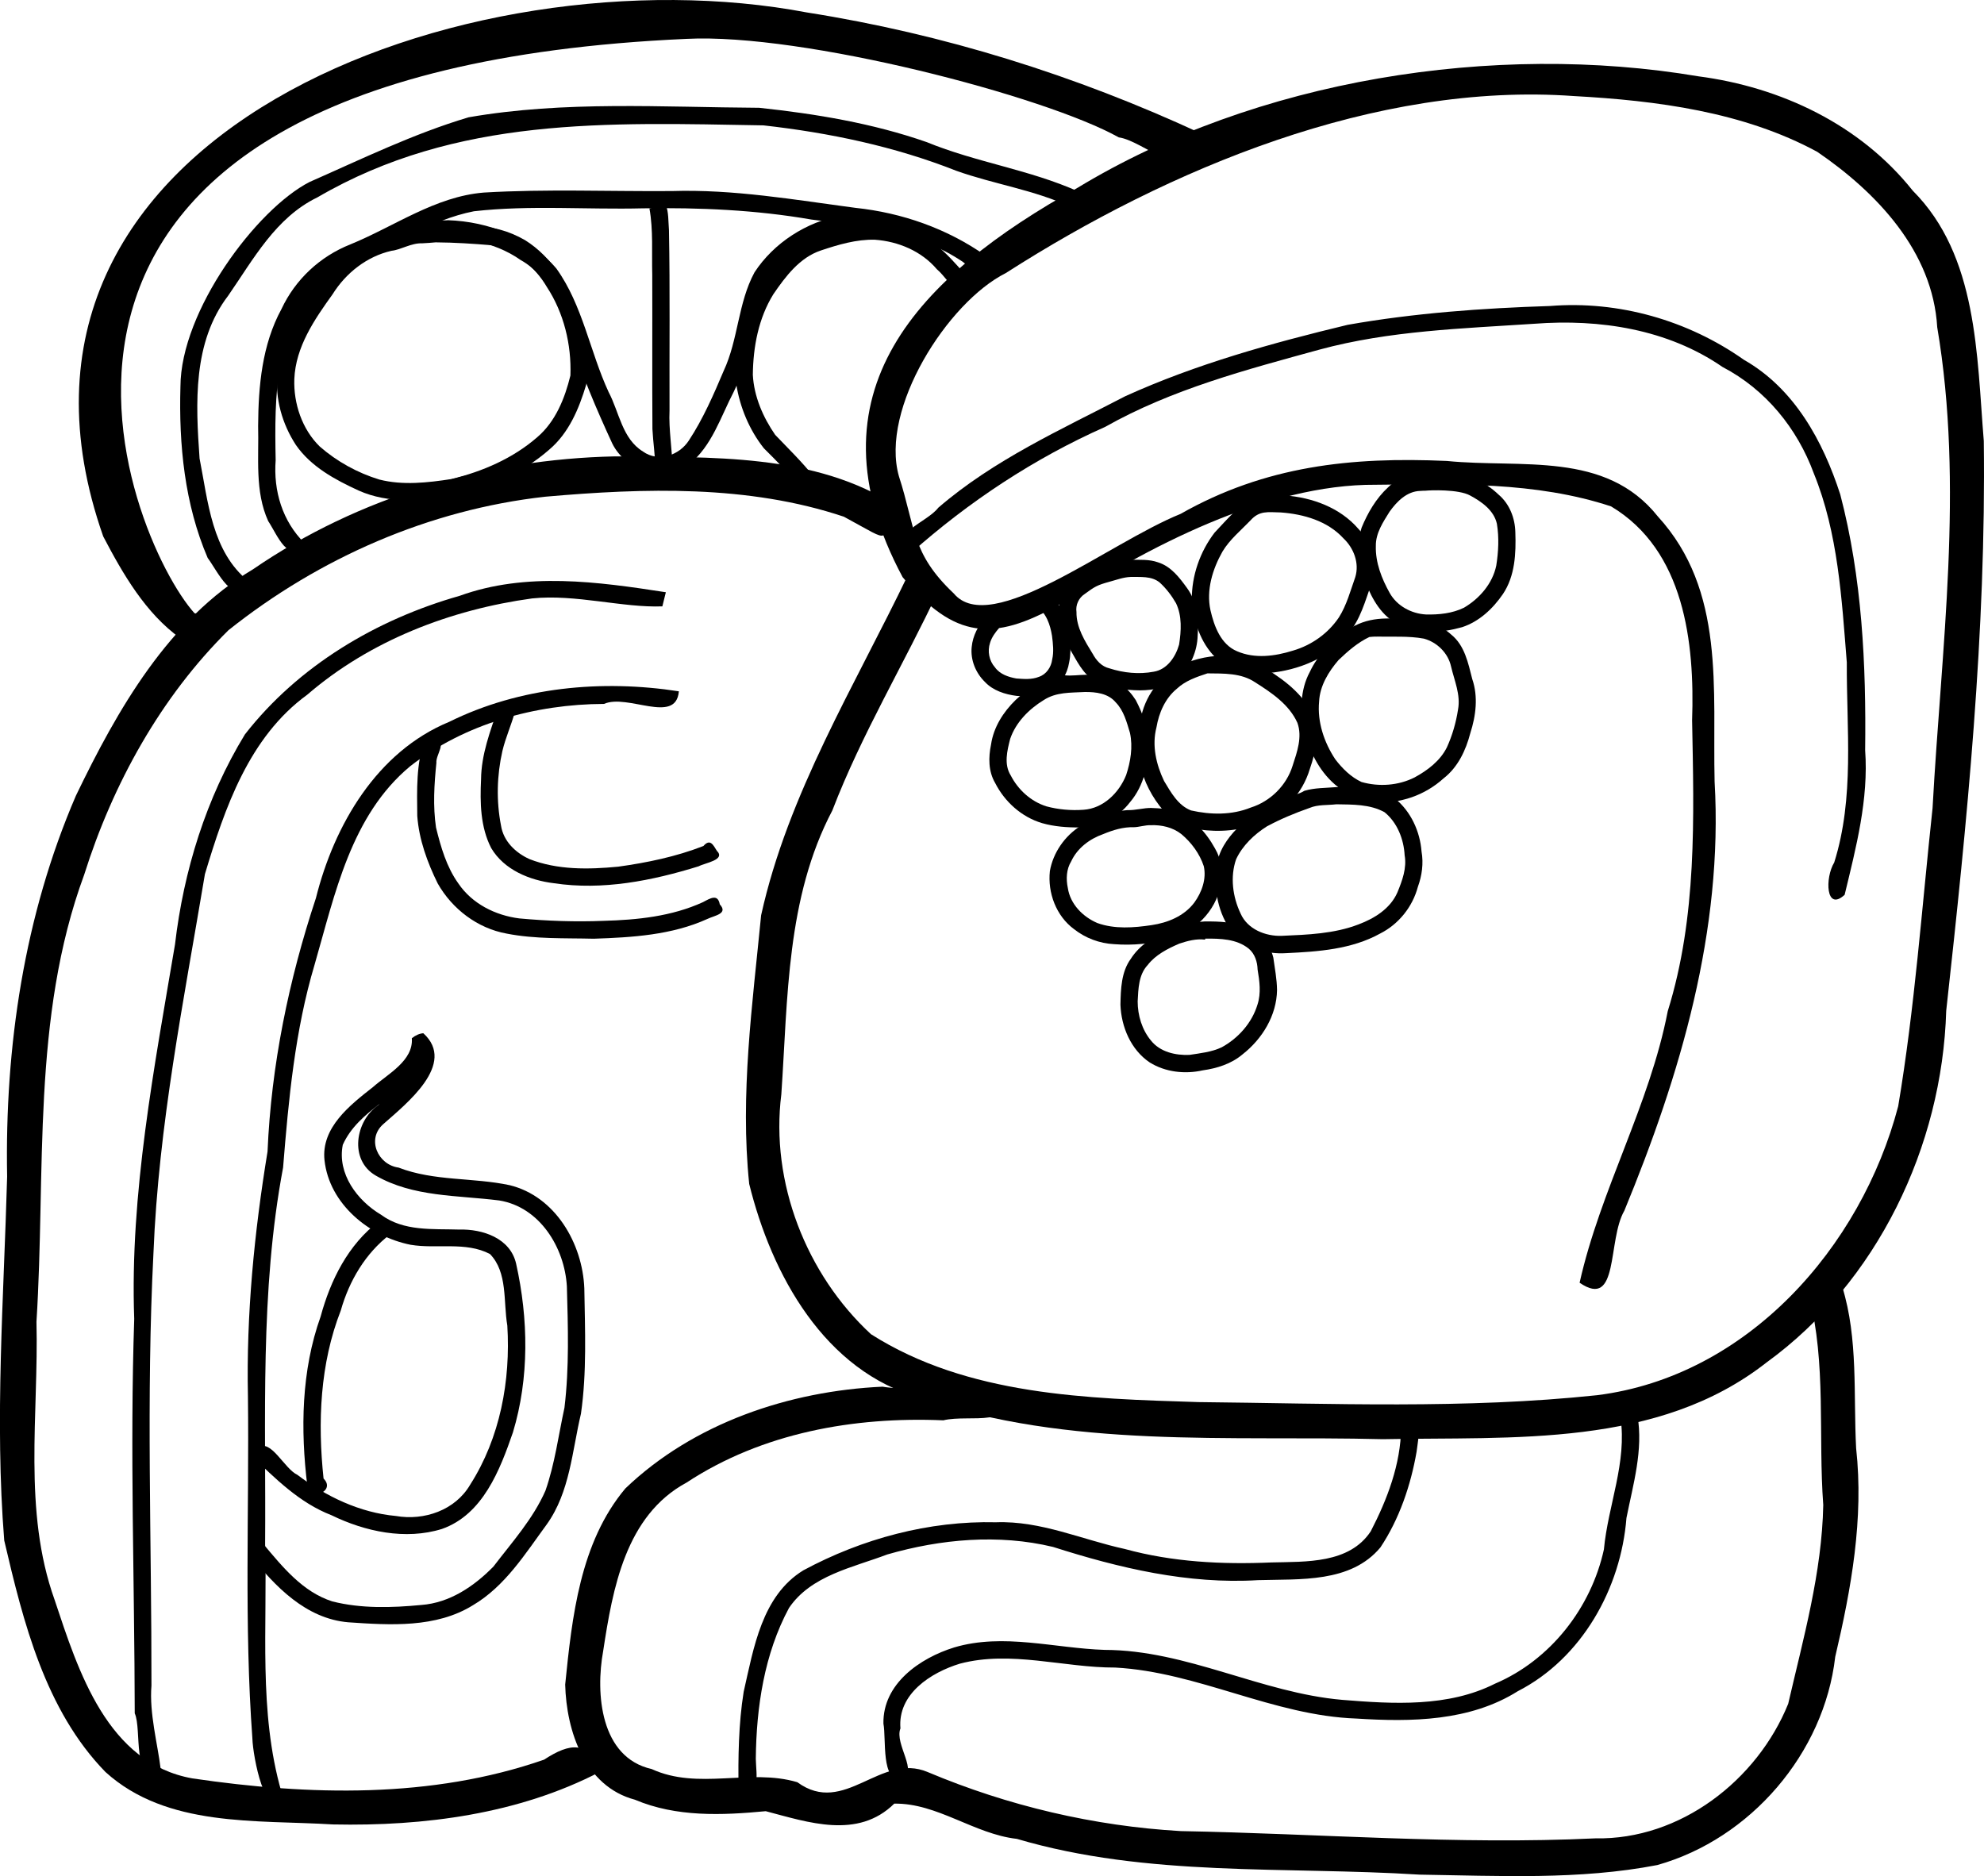 <?xml version="1.0" encoding="UTF-8" standalone="no"?>
<!-- Created with Inkscape (http://www.inkscape.org/) -->

<svg
   width="45.94mm"
   height="43.444mm"
   viewBox="0 0 45.94 43.444"
   version="1.1"
   id="svg1"
   sodipodi:docname="u-lakam-tun-ni.svg"
   inkscape:version="1.4 (e7c3feb1, 2024-10-09)"
   xmlns:inkscape="http://www.inkscape.org/namespaces/inkscape"
   xmlns:sodipodi="http://sodipodi.sourceforge.net/DTD/sodipodi-0.dtd"
   xmlns="http://www.w3.org/2000/svg"
   xmlns:svg="http://www.w3.org/2000/svg">
  <sodipodi:namedview
     id="namedview1"
     pagecolor="#ffffff"
     bordercolor="#666666"
     borderopacity="1.0"
     inkscape:showpageshadow="2"
     inkscape:pageopacity="0.0"
     inkscape:pagecheckerboard="0"
     inkscape:deskcolor="#d1d1d1"
     inkscape:document-units="mm"
     inkscape:zoom="4"
     inkscape:cx="81"
     inkscape:cy="109.875"
     inkscape:window-width="2560"
     inkscape:window-height="1296"
     inkscape:window-x="1440"
     inkscape:window-y="25"
     inkscape:window-maximized="0"
     inkscape:current-layer="layer1" />
  <defs
     id="defs1" />
  <g
     inkscape:label="Layer 1"
     inkscape:groupmode="layer"
     id="layer1"
     transform="translate(-57.884,-66.65)">
    <path
       style="opacity:1;fill:#000000;stroke-width:0.3"
       id="path1"
       d="m 78.916,79.948 c -1.237,2.579 -2.785,5.076 -3.408,7.896 -0.201,2.061 -0.491,4.153 -0.276,6.221 0.517,2.097 1.741,4.342 3.97,4.956 3.434,1.184 7.13,0.865 10.702,0.955 3.015,-0.06 6.363,0.203 8.888,-1.779 2.559,-1.858 4.064,-5.002 4.157,-8.141 0.484,-4.381 0.927,-8.783 0.87,-13.196 -0.163,-1.98 -0.137,-4.285 -1.644,-5.794 -1.217,-1.53 -3.05,-2.399 -4.966,-2.649 -4.726,-0.798 -10.23,0.068 -14.378,2.584 -3.654,2.035 -6.341,4.727 -4.047,9.013 1.204,1.452 2.11,1.477 3.585,0.661 2.041,-1.342 4.853,-2.817 7.367,-2.8 1.816,-0.018 3.711,-0.075 5.453,0.501 1.7,1.016 1.938,3.156 1.876,4.953 0.043,2.259 0.117,4.549 -0.564,6.736 -0.421,2.179 -1.558,4.13 -2.041,6.288 0.922,0.632 0.639,-0.984 1.036,-1.668 1.298,-3.148 2.29,-6.494 2.09,-9.936 -0.051,-2.139 0.256,-4.423 -1.314,-6.14 -1.215,-1.526 -3.153,-1.112 -4.887,-1.285 -2.213,-0.099 -4.206,0.114 -6.165,1.226 -1.668,0.673 -4.394,2.872 -5.251,1.842 -0.987,-0.933 -0.884,-1.52 -1.27,-2.713 -0.444,-1.565 1.127,-4.03 2.475,-4.706 3.765,-2.412 8.566,-4.428 13.149,-4.099 1.922,0.105 3.928,0.364 5.639,1.291 1.381,0.944 2.676,2.306 2.779,4.063 0.624,3.685 0.093,7.435 -0.108,11.134 -0.248,2.303 -0.412,4.622 -0.796,6.905 -0.859,3.271 -3.492,6.252 -6.969,6.69 -3.062,0.325 -6.156,0.19 -9.231,0.16 -2.572,-0.081 -5.347,-0.149 -7.585,-1.572 -1.498,-1.384 -2.334,-3.518 -2.076,-5.556 0.152,-2.223 0.114,-4.546 1.182,-6.574 0.68,-1.772 1.665,-3.399 2.467,-5.114 z"
       sodipodi:nodetypes="cccccccccccccccccccccccccccccccccccccc" />
    <path
       style="opacity:1;fill:#000000;stroke-width:0.3"
       id="path2"
       d="m 99.77,96.645 c 0.406,1.579 0.213,3.24 0.332,4.855 -0.03,1.562 -0.462,3.091 -0.812,4.604 -0.719,1.773 -2.502,3.153 -4.462,3.115 -3.202,0.153 -6.403,-0.109 -9.603,-0.168 -2.012,-0.116 -4.001,-0.584 -5.857,-1.366 -1.101,-0.469 -1.926,1.035 -3.022,0.234 -1.101,-0.328 -2.291,0.192 -3.373,-0.305 -1.189,-0.268 -1.303,-1.748 -1.122,-2.735 0.22,-1.443 0.517,-3.135 1.93,-3.898 1.753,-1.153 3.878,-1.53 5.946,-1.442 0.626,-0.151 1.728,0.222 1.418,-0.757 -0.63,-0.35 -1.958,0.133 -2.826,-0.022 -2.16,0.099 -4.376,0.844 -5.955,2.357 -1.051,1.253 -1.234,2.974 -1.393,4.541 0.028,1.078 0.453,2.358 1.614,2.666 0.962,0.407 2.016,0.362 3.03,0.266 0.984,0.258 2.131,0.657 2.976,-0.175 0.996,-0.016 1.847,0.704 2.839,0.816 3.025,0.893 6.211,0.632 9.322,0.828 1.833,0.027 3.7,0.128 5.508,-0.222 2.159,-0.608 3.863,-2.588 4.119,-4.822 0.372,-1.583 0.664,-3.199 0.484,-4.831 -0.065,-1.244 0.051,-2.528 -0.32,-3.733 -0.258,0.064 -0.515,0.129 -0.773,0.193 z" />
    <path
       style="opacity:1;fill:#000000;stroke-width:0.3"
       id="path3"
       d="m 78.672,78.386 c -1.917,-1.257 -4.347,-1.139 -6.55,-1.168 -2.968,0.063 -5.926,0.93 -8.382,2.616 -1.958,1.167 -3.135,3.245 -4.098,5.24 -1.198,2.777 -1.649,5.811 -1.593,8.821 -0.077,2.806 -0.291,5.626 -0.067,8.427 0.441,1.891 0.95,3.93 2.344,5.361 1.422,1.289 3.49,1.104 5.27,1.214 2.106,0.044 4.295,-0.238 6.182,-1.219 -0.263,-0.728 -0.694,-0.675 -1.296,-0.281 -2.609,0.907 -5.444,0.831 -8.142,0.434 -1.974,-0.352 -2.643,-2.485 -3.192,-4.135 -0.74,-2.069 -0.366,-4.294 -0.42,-6.439 0.22,-3.461 -0.118,-7.034 1.105,-10.352 0.663,-2.103 1.769,-4.108 3.341,-5.662 2.103,-1.675 4.653,-2.793 7.334,-3.091 2.297,-0.202 4.701,-0.278 6.916,0.463 1.247,0.674 0.772,0.552 1.247,-0.228 z"
       sodipodi:nodetypes="sccccccccccccccccss" />
    <path
       style="opacity:1;fill:#000000;stroke-width:0.3"
       id="path4"
       d="m 85.691,69.739 c -2.9,-1.344 -5.957,-2.302 -9.12,-2.8 -7.807,-1.484 -19.582,2.775 -16.297,12.132 0.454,0.867 0.979,1.781 1.79,2.361 0.155,-0.044 0.835,-0.477 0.323,-0.583 -1.52,-1.683 -6.159,-12.515 11.394,-13.299 2.694,-0.138 8.303,1.325 10.008,2.281 0.574,0.079 1.534,1.069 1.758,0.196 0.048,-0.096 0.096,-0.192 0.144,-0.288 z"
       sodipodi:nodetypes="ccccccccc" />
    <path
       style="opacity:1;fill:#000000;stroke-width:0.3"
       id="path5"
       d="m 78.972,79.461 c 1.345,-1.196 2.857,-2.196 4.504,-2.927 1.541,-0.87 3.269,-1.324 4.963,-1.789 1.618,-0.439 3.31,-0.487 4.974,-0.598 1.512,-0.116 3.086,0.125 4.357,1.001 0.997,0.52 1.729,1.418 2.114,2.466 0.563,1.382 0.645,2.903 0.763,4.375 -0.007,1.548 0.181,3.13 -0.291,4.632 -0.219,0.36 -0.195,1.15 0.241,0.749 0.265,-1.099 0.557,-2.207 0.475,-3.349 0.025,-1.984 -0.071,-3.993 -0.576,-5.92 -0.399,-1.235 -1.063,-2.454 -2.228,-3.117 -1.301,-0.918 -2.905,-1.376 -4.494,-1.248 -1.567,0.05 -3.141,0.163 -4.685,0.436 -1.753,0.422 -3.503,0.906 -5.149,1.653 -1.492,0.776 -3.045,1.473 -4.331,2.583 -0.262,0.349 -1.204,0.607 -0.637,1.051 z" />
    <path
       style="opacity:1;fill:#000000;stroke-width:0.3"
       id="path6"
       d="m 80.716,80.934 c -0.178,0.191 -0.307,0.434 -0.332,0.696 -0.032,0.299 0.091,0.601 0.304,0.809 0.189,0.203 0.469,0.291 0.736,0.325 0.26,0.017 0.536,0.014 0.769,-0.119 0.247,-0.128 0.405,-0.385 0.447,-0.655 0.035,-0.165 0.036,-0.335 0.018,-0.502 -0.028,-0.336 -0.118,-0.682 -0.341,-0.943 -0.058,-0.043 -0.156,-0.203 -0.219,-0.152 -0.07,0.099 -0.141,0.198 -0.211,0.298 0.224,0.153 0.317,0.429 0.357,0.686 0.023,0.181 0.045,0.367 0.003,0.547 -0.023,0.175 -0.135,0.342 -0.307,0.399 -0.165,0.067 -0.348,0.051 -0.522,0.038 -0.185,-0.033 -0.381,-0.098 -0.495,-0.258 -0.136,-0.152 -0.178,-0.375 -0.114,-0.568 0.039,-0.129 0.121,-0.241 0.209,-0.342 -0.101,-0.086 -0.201,-0.173 -0.302,-0.259 z" />
    <path
       id="path7"
       style="opacity:1;fill:#000000;stroke-width:0.3"
       d="m 84.049,79.61 c -0.252,0.011 -0.492,0.103 -0.732,0.171 -0.146,0.06 -0.266,0.147 -0.408,0.211 -0.279,0.14 -0.504,0.42 -0.5,0.743 -0.009,0.336 0.081,0.672 0.257,0.959 0.152,0.256 0.285,0.551 0.549,0.711 0.325,0.173 0.7,0.227 1.064,0.231 0.323,-0.002 0.669,-0.064 0.91,-0.297 0.262,-0.252 0.418,-0.609 0.427,-0.972 0.03,-0.379 -0.015,-0.784 -0.245,-1.099 -0.176,-0.243 -0.371,-0.502 -0.671,-0.596 -0.209,-0.076 -0.433,-0.055 -0.651,-0.061 z m 0.013,0.399 c 0.228,0.006 0.483,-0.026 0.673,0.128 0.151,0.137 0.278,0.304 0.38,0.481 0.142,0.297 0.121,0.641 0.071,0.958 -0.08,0.283 -0.276,0.578 -0.587,0.628 -0.341,0.065 -0.699,0.028 -1.027,-0.078 -0.179,-0.041 -0.303,-0.182 -0.387,-0.337 -0.181,-0.295 -0.38,-0.608 -0.375,-0.967 -0.024,-0.163 0.052,-0.328 0.19,-0.417 0.232,-0.17 0.285,-0.205 0.577,-0.285 0.159,-0.043 0.319,-0.104 0.485,-0.11 z"
       sodipodi:nodetypes="sccccccccccsscccccccccccc" />
    <path
       id="path8"
       style="opacity:1;fill:#000000;stroke-width:0.3"
       d="m 86.947,78.108 c -0.359,0.238 -0.649,0.564 -0.94,0.877 -0.338,0.442 -0.533,1.001 -0.526,1.558 0.038,0.484 0.197,0.989 0.551,1.335 0.328,0.294 0.795,0.387 1.224,0.357 0.693,-0.065 1.403,-0.342 1.841,-0.905 0.29,-0.332 0.4,-0.77 0.546,-1.175 0.143,-0.439 0.006,-0.932 -0.308,-1.262 -0.424,-0.49 -1.069,-0.725 -1.702,-0.771 -0.216,-0.017 -0.439,-0.023 -0.648,0.037 -0.012,-0.017 -0.025,-0.035 -0.037,-0.052 z m 0.591,0.408 c 0.529,0.038 1.084,0.196 1.453,0.599 0.239,0.225 0.374,0.575 0.275,0.898 -0.112,0.315 -0.199,0.648 -0.379,0.933 -0.251,0.373 -0.634,0.645 -1.065,0.77 -0.415,0.13 -0.88,0.193 -1.292,0.015 -0.378,-0.157 -0.532,-0.58 -0.617,-0.949 -0.102,-0.467 0.048,-0.954 0.278,-1.36 0.167,-0.279 0.424,-0.488 0.647,-0.72 0.207,-0.234 0.403,-0.192 0.699,-0.186 z"
       sodipodi:nodetypes="scccccccccsscccccccccc" />
    <path
       id="path9"
       style="opacity:1;fill:#000000;stroke-width:0.3"
       d="m 90.892,77.613 c -0.318,-0.01 -0.638,0.097 -0.867,0.322 -0.277,0.255 -0.471,0.59 -0.613,0.934 -0.127,0.414 -0.068,0.87 0.093,1.267 0.151,0.393 0.378,0.794 0.775,0.979 0.449,0.236 0.986,0.19 1.459,0.058 0.396,-0.129 0.715,-0.43 0.946,-0.768 0.281,-0.419 0.304,-0.942 0.287,-1.429 -0.007,-0.327 -0.133,-0.655 -0.385,-0.87 -0.314,-0.299 -0.745,-0.527 -1.191,-0.455 -0.074,-0.014 -0.246,0.095 -0.215,-0.037 -0.096,-0.002 -0.193,-5.52e-4 -0.289,-10e-4 z m 0,0.4 c 0.093,-0.012 0.767,-0.039 1.035,0.112 0.265,0.143 0.549,0.342 0.618,0.654 0.053,0.32 0.036,0.651 -0.015,0.97 -0.087,0.416 -0.388,0.762 -0.747,0.973 -0.271,0.133 -0.582,0.164 -0.879,0.157 -0.338,-0.018 -0.671,-0.196 -0.84,-0.496 -0.187,-0.334 -0.333,-0.704 -0.322,-1.092 -0.004,-0.296 0.167,-0.55 0.317,-0.791 0.168,-0.236 0.401,-0.474 0.71,-0.482 0.041,-0.002 0.082,-0.006 0.122,-0.005 z"
       sodipodi:nodetypes="ccccccccccccccccccccccccc" />
    <path
       id="path10"
       style="opacity:1;fill:#000000;stroke-width:0.3"
       d="m 83.037,82.275 c -0.169,0.001 -0.336,0.03 -0.503,0.012 -0.434,0.031 -0.823,0.277 -1.132,0.571 -0.286,0.277 -0.512,0.631 -0.57,1.031 -0.062,0.297 -0.064,0.621 0.094,0.89 0.222,0.438 0.613,0.79 1.086,0.931 0.285,0.082 0.586,0.103 0.882,0.1 0.45,-0.004 0.885,-0.229 1.157,-0.586 0.326,-0.383 0.435,-0.902 0.429,-1.394 -0.019,-0.34 -0.14,-0.668 -0.297,-0.968 -0.177,-0.28 -0.457,-0.508 -0.792,-0.556 -0.117,-0.02 -0.236,-0.028 -0.354,-0.03 z m -0.034,0.399 c 0.255,-0.003 0.542,0.031 0.716,0.24 0.187,0.191 0.255,0.46 0.33,0.708 0.07,0.324 0.014,0.665 -0.089,0.976 -0.163,0.409 -0.529,0.773 -0.986,0.803 -0.287,0.021 -0.582,-0.004 -0.86,-0.079 -0.36,-0.114 -0.655,-0.383 -0.826,-0.716 -0.162,-0.257 -0.083,-0.574 -0.013,-0.847 0.131,-0.383 0.435,-0.689 0.775,-0.897 0.293,-0.19 0.619,-0.169 0.953,-0.188 z"
       sodipodi:nodetypes="cccccccccccccsccccccccss" />
    <path
       id="path11"
       style="opacity:1;fill:#000000;stroke-width:0.3"
       d="m 85.317,82.009 c -0.502,0.22 -0.885,0.684 -1.005,1.219 -0.115,0.41 -0.133,0.853 0.005,1.26 0.112,0.396 0.331,0.76 0.617,1.054 0.185,0.192 0.442,0.29 0.704,0.314 0.477,0.07 0.974,0.033 1.42,-0.158 0.555,-0.198 0.986,-0.676 1.154,-1.238 0.144,-0.419 0.258,-0.905 0.042,-1.32 -0.265,-0.496 -0.745,-0.828 -1.221,-1.102 -0.269,-0.146 -0.866,-0.358 -1.714,-0.028 z m 0.434,0.233 c 0.002,-0.001 0.001,0.002 0,0 z m 0.09,5.16e-4 c 0.376,0.005 0.781,-0.013 1.107,0.208 0.381,0.241 0.787,0.513 0.978,0.938 0.118,0.329 -0.009,0.679 -0.112,0.994 -0.141,0.456 -0.515,0.825 -0.97,0.968 -0.438,0.177 -0.928,0.169 -1.382,0.066 -0.301,-0.116 -0.466,-0.42 -0.624,-0.682 -0.183,-0.382 -0.285,-0.823 -0.176,-1.241 0.057,-0.338 0.202,-0.673 0.472,-0.895 0.196,-0.184 0.455,-0.273 0.706,-0.355 z"
       sodipodi:nodetypes="ccccccccccssccccccccssc" />
    <path
       id="path12"
       style="opacity:1;fill:#000000;stroke-width:0.3"
       d="m 89.077,81.243 c -0.355,0.252 -0.677,0.565 -0.863,0.964 -0.234,0.431 -0.231,0.951 -0.121,1.417 0.135,0.478 0.375,0.944 0.776,1.252 0.225,0.225 0.538,0.33 0.851,0.341 0.576,0.057 1.162,-0.156 1.589,-0.542 0.332,-0.257 0.517,-0.65 0.62,-1.047 0.13,-0.403 0.186,-0.847 0.045,-1.255 -0.094,-0.367 -0.174,-0.777 -0.486,-1.028 -0.247,-0.227 -0.579,-0.34 -0.912,-0.341 -0.583,-0.054 -1.02,-0.08 -1.5,0.239 z m 0.681,0.148 c 0.365,0.009 0.735,-0.019 1.096,0.047 0.306,0.083 0.562,0.334 0.63,0.647 0.076,0.326 0.225,0.653 0.161,0.995 -0.046,0.301 -0.132,0.599 -0.258,0.875 -0.155,0.313 -0.448,0.534 -0.748,0.697 -0.377,0.19 -0.825,0.221 -1.229,0.106 -0.245,-0.114 -0.444,-0.312 -0.607,-0.525 -0.259,-0.391 -0.419,-0.865 -0.375,-1.337 0.017,-0.364 0.218,-0.693 0.45,-0.962 0.215,-0.205 0.445,-0.407 0.715,-0.534 0.055,-0.004 0.11,-0.011 0.165,-0.008 z"
       sodipodi:nodetypes="cccccccccccccccccccccccc" />
    <path
       id="path13"
       style="opacity:1;fill:#000000;stroke-width:0.3"
       d="m 84.553,85.359 c -0.19,-0.004 -0.374,0.057 -0.563,0.05 -0.385,0.03 -0.753,0.18 -1.087,0.367 -0.364,0.232 -0.635,0.618 -0.709,1.045 -0.054,0.503 0.145,1.038 0.558,1.343 0.265,0.209 0.592,0.332 0.929,0.349 0.431,0.034 0.87,-0.009 1.286,-0.124 0.578,-0.154 1.063,-0.636 1.179,-1.229 0.076,-0.293 0.022,-0.607 -0.13,-0.866 -0.21,-0.38 -0.524,-0.73 -0.949,-0.864 -0.164,-0.058 -0.341,-0.063 -0.513,-0.07 z m -0.022,0.399 c 0.251,-0.009 0.507,0.049 0.707,0.206 0.233,0.195 0.425,0.454 0.52,0.744 0.066,0.295 -0.047,0.605 -0.22,0.843 -0.234,0.311 -0.613,0.466 -0.988,0.521 -0.415,0.062 -0.855,0.096 -1.256,-0.048 -0.337,-0.144 -0.628,-0.438 -0.684,-0.811 -0.044,-0.209 -0.035,-0.434 0.079,-0.62 0.142,-0.306 0.428,-0.519 0.741,-0.629 0.224,-0.093 0.463,-0.167 0.709,-0.159 0.11,-8.23e-4 0.267,-0.052 0.393,-0.047 z" />
    <path
       id="path14"
       style="opacity:1;fill:#000000;stroke-width:0.3"
       d="m 88.831,84.876 c -0.248,0.022 -0.503,0.014 -0.744,0.086 -0.113,0.075 -0.315,0.115 -0.456,0.192 -0.402,0.158 -0.803,0.352 -1.098,0.676 -0.239,0.239 -0.435,0.536 -0.48,0.878 -0.075,0.531 0.039,1.104 0.365,1.537 0.302,0.359 0.791,0.507 1.249,0.476 0.741,-0.035 1.513,-0.087 2.175,-0.454 0.428,-0.216 0.75,-0.618 0.873,-1.081 0.095,-0.261 0.134,-0.543 0.085,-0.819 -0.035,-0.463 -0.246,-0.924 -0.608,-1.221 -0.4,-0.26 -0.901,-0.265 -1.361,-0.27 z m -0.003,0.398 c 0.376,0.007 0.777,-0.004 1.116,0.184 0.295,0.24 0.445,0.625 0.465,0.998 0.053,0.296 -0.057,0.588 -0.167,0.857 -0.164,0.377 -0.531,0.604 -0.902,0.743 -0.563,0.217 -1.177,0.238 -1.773,0.264 -0.378,0.015 -0.798,-0.152 -0.957,-0.517 -0.183,-0.385 -0.245,-0.847 -0.104,-1.255 0.149,-0.319 0.417,-0.574 0.711,-0.761 0.317,-0.171 0.652,-0.31 0.992,-0.429 0.191,-0.081 0.409,-0.059 0.619,-0.084 z" />
    <path
       id="path15"
       style="opacity:1;fill:#000000;stroke-width:0.3"
       d="m 85.777,87.987 c -0.284,0.022 -0.585,0.067 -0.853,0.193 -0.329,0.156 -0.655,0.357 -0.855,0.671 -0.223,0.304 -0.233,0.701 -0.241,1.063 0.018,0.513 0.241,1.044 0.678,1.338 0.361,0.225 0.816,0.276 1.227,0.183 0.331,-0.046 0.663,-0.15 0.922,-0.37 0.456,-0.356 0.79,-0.9 0.799,-1.489 -0.003,-0.253 -0.052,-0.502 -0.086,-0.751 -0.074,-0.304 -0.297,-0.56 -0.585,-0.682 -0.315,-0.149 -0.666,-0.158 -1.007,-0.156 z m 0.015,0.398 c 0.346,-0.003 0.726,0.004 1.008,0.233 0.14,0.119 0.199,0.304 0.204,0.483 0.045,0.267 0.084,0.545 -0.002,0.809 -0.127,0.424 -0.445,0.782 -0.831,0.992 -0.232,0.11 -0.493,0.136 -0.744,0.175 -0.323,0.014 -0.68,-0.066 -0.891,-0.331 -0.209,-0.25 -0.309,-0.585 -0.309,-0.908 0.016,-0.29 0.02,-0.615 0.231,-0.841 0.183,-0.238 0.462,-0.379 0.732,-0.496 0.192,-0.064 0.395,-0.118 0.598,-0.093 8.77e-4,-0.008 0.002,-0.015 0.003,-0.023 z" />
    <path
       style="opacity:1;fill:#000000;stroke-width:0.3"
       id="path16"
       d="m 90.327,99.712 c -0.009,0.844 -0.32,1.656 -0.703,2.397 -0.496,0.753 -1.501,0.701 -2.297,0.721 -1.141,0.05 -2.29,-0.008 -3.396,-0.311 -0.993,-0.216 -1.947,-0.657 -2.983,-0.619 -1.552,-0.038 -3.102,0.38 -4.463,1.113 -0.961,0.59 -1.15,1.801 -1.381,2.812 -0.121,0.753 -0.127,1.516 -0.121,2.276 0.534,0.161 0.41,-0.336 0.402,-0.721 0.011,-1.196 0.196,-2.434 0.769,-3.497 0.51,-0.753 1.478,-0.935 2.276,-1.238 1.236,-0.357 2.578,-0.478 3.838,-0.174 1.531,0.489 3.127,0.868 4.746,0.769 0.971,-0.029 2.146,0.069 2.834,-0.758 0.438,-0.658 0.702,-1.437 0.837,-2.212 0.054,-0.433 0.146,-0.638 -0.357,-0.556 z" />
    <path
       style="opacity:1;fill:#000000;stroke-width:0.3"
       id="path17"
       d="m 95.406,99.471 c 0.157,1.039 -0.288,2.034 -0.383,3.057 -0.296,1.353 -1.237,2.562 -2.521,3.109 -1.089,0.549 -2.36,0.471 -3.539,0.375 -1.879,-0.163 -3.595,-1.153 -5.5,-1.157 -1.155,-0.037 -2.346,-0.396 -3.484,-0.057 -0.792,0.245 -1.656,0.841 -1.639,1.763 0.068,0.354 -0.058,1.363 0.411,1.269 0.427,-0.122 -0.163,-0.794 -0.017,-1.157 -0.068,-0.799 0.705,-1.294 1.376,-1.499 1.184,-0.313 2.401,0.094 3.599,0.09 1.92,0.105 3.657,1.114 5.585,1.181 1.267,0.081 2.625,0.065 3.736,-0.634 1.482,-0.76 2.387,-2.38 2.515,-4.011 0.155,-0.781 0.393,-1.571 0.255,-2.374 -0.132,0.015 -0.263,0.029 -0.395,0.044 z" />
    <path
       style="opacity:1;fill:#000000;stroke-width:0.3"
       id="path18"
       d="m 73.302,80.364 c -1.579,-0.244 -3.231,-0.475 -4.775,0.083 -1.925,0.547 -3.732,1.618 -4.972,3.209 -0.899,1.473 -1.419,3.156 -1.619,4.865 -0.476,2.822 -1.049,5.788 -0.944,8.669 -0.102,3.044 0.007,6.09 0.012,9.134 0.172,0.377 -0.08,1.659 0.6,1.286 -0.069,-0.575 -0.266,-1.288 -0.213,-1.928 0.005,-3.336 -0.124,-6.677 0.046,-10.01 0.118,-2.974 0.702,-5.85 1.192,-8.781 0.46,-1.531 1.02,-3.172 2.369,-4.154 1.455,-1.255 3.319,-1.971 5.208,-2.23 1.001,-0.104 2.101,0.22 3.015,0.184 0.027,-0.109 0.054,-0.218 0.081,-0.327 z"
       sodipodi:nodetypes="sccccccccccccss" />
    <path
       style="opacity:1;fill:#000000;stroke-width:0.3"
       id="path19"
       d="m 73.603,82.658 c -1.783,-0.276 -3.682,-0.102 -5.315,0.706 -1.678,0.691 -2.666,2.391 -3.089,4.083 -0.629,1.898 -1.035,3.869 -1.12,5.868 -0.307,1.874 -0.494,3.766 -0.454,5.668 0.031,2.64 -0.09,5.288 0.103,7.922 0.011,0.423 0.316,1.986 0.672,1.237 -0.535,-1.864 -0.321,-3.824 -0.377,-5.737 0.022,-2.909 -0.126,-5.844 0.416,-8.719 0.128,-1.581 0.273,-3.168 0.729,-4.697 0.472,-1.632 0.84,-3.455 2.216,-4.598 1.262,-0.982 2.897,-1.436 4.486,-1.441 0.544,-0.243 1.659,0.481 1.732,-0.282 z" />
    <path
       style="opacity:1;fill:#000000;stroke-width:0.3"
       id="path20"
       d="m 69.42,83.04 c -0.184,0.538 -0.392,1.081 -0.397,1.658 -0.026,0.536 -0.016,1.106 0.236,1.592 0.299,0.504 0.892,0.745 1.451,0.812 1.128,0.171 2.274,-0.058 3.352,-0.392 0.148,-0.08 0.633,-0.147 0.421,-0.359 -0.085,-0.136 -0.156,-0.289 -0.311,-0.111 -0.632,0.247 -1.304,0.386 -1.975,0.479 -0.685,0.066 -1.404,0.079 -2.054,-0.176 -0.322,-0.146 -0.602,-0.414 -0.658,-0.777 -0.111,-0.567 -0.096,-1.162 0.032,-1.725 0.073,-0.309 0.206,-0.599 0.289,-0.904 -0.129,-0.032 -0.257,-0.064 -0.386,-0.096 z" />
    <path
       style="opacity:1;fill:#000000;stroke-width:0.3"
       id="path21"
       d="m 67.727,83.754 c -0.212,0.571 -0.187,1.192 -0.181,1.79 0.04,0.548 0.233,1.076 0.474,1.565 0.336,0.591 0.92,1.037 1.594,1.159 0.664,0.131 1.346,0.102 2.019,0.119 0.891,-0.03 1.807,-0.084 2.631,-0.458 0.17,-0.082 0.488,-0.119 0.287,-0.338 -0.046,-0.25 -0.22,-0.141 -0.391,-0.05 -0.72,0.329 -1.517,0.411 -2.3,0.432 -0.65,0.027 -1.303,0.003 -1.951,-0.056 -0.554,-0.07 -1.093,-0.339 -1.411,-0.809 -0.274,-0.382 -0.407,-0.845 -0.518,-1.297 -0.073,-0.495 -0.042,-1.001 0.009,-1.497 -0.02,-0.186 0.27,-0.51 -0.049,-0.507 -0.071,-0.018 -0.142,-0.036 -0.213,-0.053 z" />
    <path
       id="path22"
       style="opacity:1;fill:#000000;stroke-width:0.3"
       d="m 67.689,90.576 c -0.083,0.003 -0.182,0.045 -0.269,0.115 0.04,0.522 -0.557,0.828 -0.902,1.133 -0.53,0.416 -1.202,0.937 -1.12,1.693 0.111,1.015 1.037,1.766 1.993,1.957 0.607,0.103 1.275,-0.081 1.838,0.214 0.415,0.426 0.307,1.108 0.402,1.656 0.078,1.275 -0.166,2.601 -0.861,3.687 -0.346,0.592 -1.066,0.837 -1.72,0.723 -0.832,-0.075 -1.619,-0.452 -2.278,-0.951 -0.309,-0.145 -0.614,-0.845 -0.913,-0.633 -0.057,0.057 -0.113,0.113 -0.17,0.17 0.562,0.541 1.127,1.11 1.871,1.397 0.778,0.379 1.712,0.58 2.556,0.318 0.949,-0.333 1.344,-1.365 1.645,-2.237 0.381,-1.261 0.359,-2.627 0.074,-3.905 -0.134,-0.594 -0.778,-0.807 -1.32,-0.791 -0.614,-0.02 -1.282,0.046 -1.807,-0.343 -0.552,-0.327 -1.019,-0.95 -0.887,-1.619 0.181,-0.405 0.512,-0.685 0.857,-0.952 -0.012,0.012 -0.026,0.023 -0.037,0.035 -0.532,0.366 -0.676,1.269 -0.058,1.628 0.866,0.501 1.9,0.455 2.86,0.577 0.941,0.152 1.514,1.093 1.567,1.987 0.026,0.936 0.057,1.881 -0.056,2.813 -0.139,0.64 -0.223,1.3 -0.44,1.92 -0.288,0.656 -0.774,1.194 -1.205,1.758 -0.449,0.458 -1.012,0.84 -1.67,0.889 -0.683,0.065 -1.392,0.087 -2.062,-0.083 -0.686,-0.22 -1.151,-0.799 -1.597,-1.33 -0.101,0.086 -0.202,0.173 -0.302,0.259 0.574,0.727 1.291,1.471 2.269,1.555 0.968,0.066 2.033,0.137 2.891,-0.397 0.745,-0.441 1.207,-1.19 1.706,-1.87 0.537,-0.75 0.586,-1.695 0.792,-2.563 0.138,-0.96 0.093,-1.936 0.078,-2.902 -0.041,-1.037 -0.67,-2.132 -1.73,-2.39 -0.849,-0.181 -1.747,-0.089 -2.571,-0.407 -0.48,-0.065 -0.746,-0.659 -0.357,-1.004 0.533,-0.473 1.711,-1.397 0.93,-2.107 z"
       sodipodi:nodetypes="sccccccccccccccccccccccccccccccccccccccss" />
    <path
       style="opacity:1;fill:#000000;stroke-width:0.3"
       id="path24"
       d="m 66.657,94.932 c -0.712,0.537 -1.12,1.361 -1.349,2.204 -0.449,1.255 -0.467,2.62 -0.307,3.928 -0.064,0.376 0.696,0.148 0.375,-0.177 -0.138,-1.305 -0.084,-2.656 0.399,-3.891 0.194,-0.686 0.57,-1.325 1.141,-1.762 -0.086,-0.101 -0.173,-0.201 -0.259,-0.302 z" />
    <path
       style="opacity:1;fill:#000000;stroke-width:0.3"
       id="path25"
       d="m 82.858,71.087 c -1.128,-0.508 -2.371,-0.676 -3.515,-1.146 -1.25,-0.437 -2.569,-0.655 -3.88,-0.795 -2.242,-0.013 -4.508,-0.166 -6.728,0.22 -1.275,0.38 -2.47,0.964 -3.683,1.498 -1.229,0.629 -2.984,2.981 -2.99,4.738 -0.039,1.343 0.096,2.724 0.631,3.968 0.229,0.306 0.61,1.154 0.948,0.541 -0.855,-0.687 -0.939,-1.847 -1.136,-2.845 -0.091,-1.277 -0.161,-2.694 0.663,-3.77 0.584,-0.844 1.099,-1.808 2.064,-2.275 3.227,-1.882 6.721,-1.73 10.33,-1.668 1.524,0.171 3.038,0.487 4.469,1.053 0.873,0.311 1.805,0.441 2.648,0.837 0.059,-0.119 0.119,-0.237 0.178,-0.356 z"
       sodipodi:nodetypes="ccccccccccccccc" />
    <path
       style="opacity:1;fill:#000000;stroke-width:0.3"
       id="path26"
       d="m 80.705,72.569 c -0.89,-0.626 -1.934,-0.992 -3.013,-1.106 -1.412,-0.187 -2.822,-0.434 -4.253,-0.389 -1.451,0.011 -2.905,-0.051 -4.354,0.035 -1.127,0.093 -2.067,0.783 -3.088,1.2 -0.704,0.279 -1.275,0.812 -1.596,1.498 -0.45,0.828 -0.534,1.78 -0.54,2.705 0.02,0.734 -0.08,1.518 0.233,2.204 0.213,0.322 0.47,1.02 0.842,0.511 -0.514,-0.508 -0.723,-1.21 -0.669,-1.921 -0.015,-0.75 -0.02,-1.513 0.112,-2.252 0.212,-0.945 0.709,-1.944 1.663,-2.32 0.942,-0.387 1.806,-0.994 2.816,-1.192 1.298,-0.147 2.61,-0.035 3.914,-0.068 1.306,-0.02 2.613,0.036 3.902,0.26 1.209,0.152 2.477,0.277 3.513,0.986 0.344,0.298 0.314,0.097 0.516,-0.151 z" />
    <path
       id="path27"
       style="opacity:1;fill:#000000;stroke-width:0.3"
       d="m 67.985,71.863 c -0.369,0.013 -0.738,0.063 -1.083,0.195 -0.666,0.143 -1.346,0.554 -1.711,1.126 -0.451,0.63 -0.825,1.321 -0.881,2.118 -0.063,0.576 0.111,1.17 0.425,1.651 0.349,0.505 0.909,0.806 1.453,1.056 0.697,0.312 1.484,0.241 2.219,0.126 0.796,-0.187 1.574,-0.53 2.193,-1.072 0.454,-0.383 0.69,-0.946 0.856,-1.501 0.111,-0.525 -0.011,-1.068 -0.145,-1.577 -0.233,-0.695 -0.636,-1.38 -1.271,-1.775 -0.365,-0.21 -0.779,-0.333 -1.202,-0.309 -0.283,-0.032 -0.568,-0.038 -0.852,-0.04 z m -0.004,0.399 c 0.429,0.003 0.859,0.031 1.286,0.067 0.546,0.117 1.001,0.491 1.28,0.967 0.394,0.601 0.571,1.335 0.545,2.049 -0.128,0.526 -0.344,1.067 -0.766,1.427 -0.562,0.491 -1.269,0.796 -1.99,0.971 -0.548,0.084 -1.123,0.15 -1.667,0.012 -0.506,-0.154 -0.984,-0.418 -1.382,-0.766 -0.409,-0.4 -0.608,-0.996 -0.588,-1.562 0.031,-0.745 0.465,-1.378 0.886,-1.963 0.308,-0.493 0.794,-0.877 1.366,-1.007 0.218,-0.023 0.452,-0.182 0.71,-0.173 0.107,-0.004 0.214,-0.014 0.32,-0.023 z"
       sodipodi:nodetypes="scccccccccccssscccccccccccss" />
    <path
       style="opacity:1;fill:#000000;stroke-width:0.3"
       id="path28"
       d="m 80.377,73.177 c -0.414,-0.482 -0.838,-1.011 -1.464,-1.219 -0.478,-0.17 -1.003,-0.212 -1.495,-0.073 -0.566,0.113 -1.15,0.321 -1.521,0.788 -0.455,0.475 -0.765,1.079 -0.887,1.725 -0.079,0.374 -0.107,0.764 -0.078,1.145 0.084,0.537 0.302,1.061 0.64,1.488 0.293,0.291 0.585,0.584 0.844,0.906 0.103,-0.083 0.207,-0.167 0.31,-0.25 -0.273,-0.344 -0.59,-0.651 -0.892,-0.967 -0.282,-0.408 -0.492,-0.89 -0.518,-1.391 0.007,-0.647 0.131,-1.311 0.476,-1.867 0.282,-0.412 0.609,-0.849 1.102,-1.013 0.401,-0.134 0.821,-0.259 1.248,-0.248 0.542,0.039 1.078,0.263 1.435,0.683 0.176,0.148 0.33,0.418 0.502,0.505 0.099,-0.071 0.198,-0.142 0.297,-0.212 z" />
    <path
       style="opacity:1;fill:#000000;stroke-width:0.3"
       id="path29"
       d="m 67.707,72.146 c 0.773,-0.033 1.589,0.072 2.237,0.528 0.667,0.372 0.891,1.143 1.148,1.808 0.256,0.836 0.603,1.643 0.968,2.435 0.306,0.625 1.207,0.961 1.78,0.486 0.529,-0.423 0.73,-1.099 1.033,-1.679 0.317,-0.665 0.463,-1.388 0.636,-2.098 0.198,-0.798 0.959,-1.308 1.7,-1.55 0.207,-0.15 0.72,0.104 0.692,-0.228 0.133,-0.365 -0.315,-0.216 -0.538,-0.209 -0.803,0.149 -1.56,0.631 -2.008,1.317 -0.385,0.71 -0.374,1.555 -0.715,2.284 -0.233,0.551 -0.475,1.107 -0.804,1.608 -0.223,0.349 -0.709,0.512 -1.063,0.258 -0.483,-0.295 -0.55,-0.913 -0.796,-1.377 -0.435,-0.939 -0.598,-2.007 -1.209,-2.86 -0.617,-0.724 -1.575,-1.089 -2.511,-1.12 -0.231,0.03 -0.651,-0.126 -0.548,0.238 2e-6,0.054 4e-6,0.107 6e-6,0.161 z" />
    <path
       style="opacity:1;fill:#000000;stroke-width:0.3"
       id="path30"
       d="m 72.922,71.477 c 0.091,0.505 0.051,1.022 0.065,1.532 0.004,1.192 -0.004,2.384 0.004,3.576 0.015,0.309 0.066,0.616 0.067,0.926 0.133,-0.003 0.266,-0.006 0.398,-0.01 -0.006,-0.45 -0.09,-0.896 -0.069,-1.346 -0.005,-1.391 0.013,-2.783 -0.013,-4.174 -0.016,-0.195 -0.005,-0.434 -0.078,-0.598 -0.125,0.031 -0.249,0.062 -0.374,0.094 z" />
  </g>
</svg>
